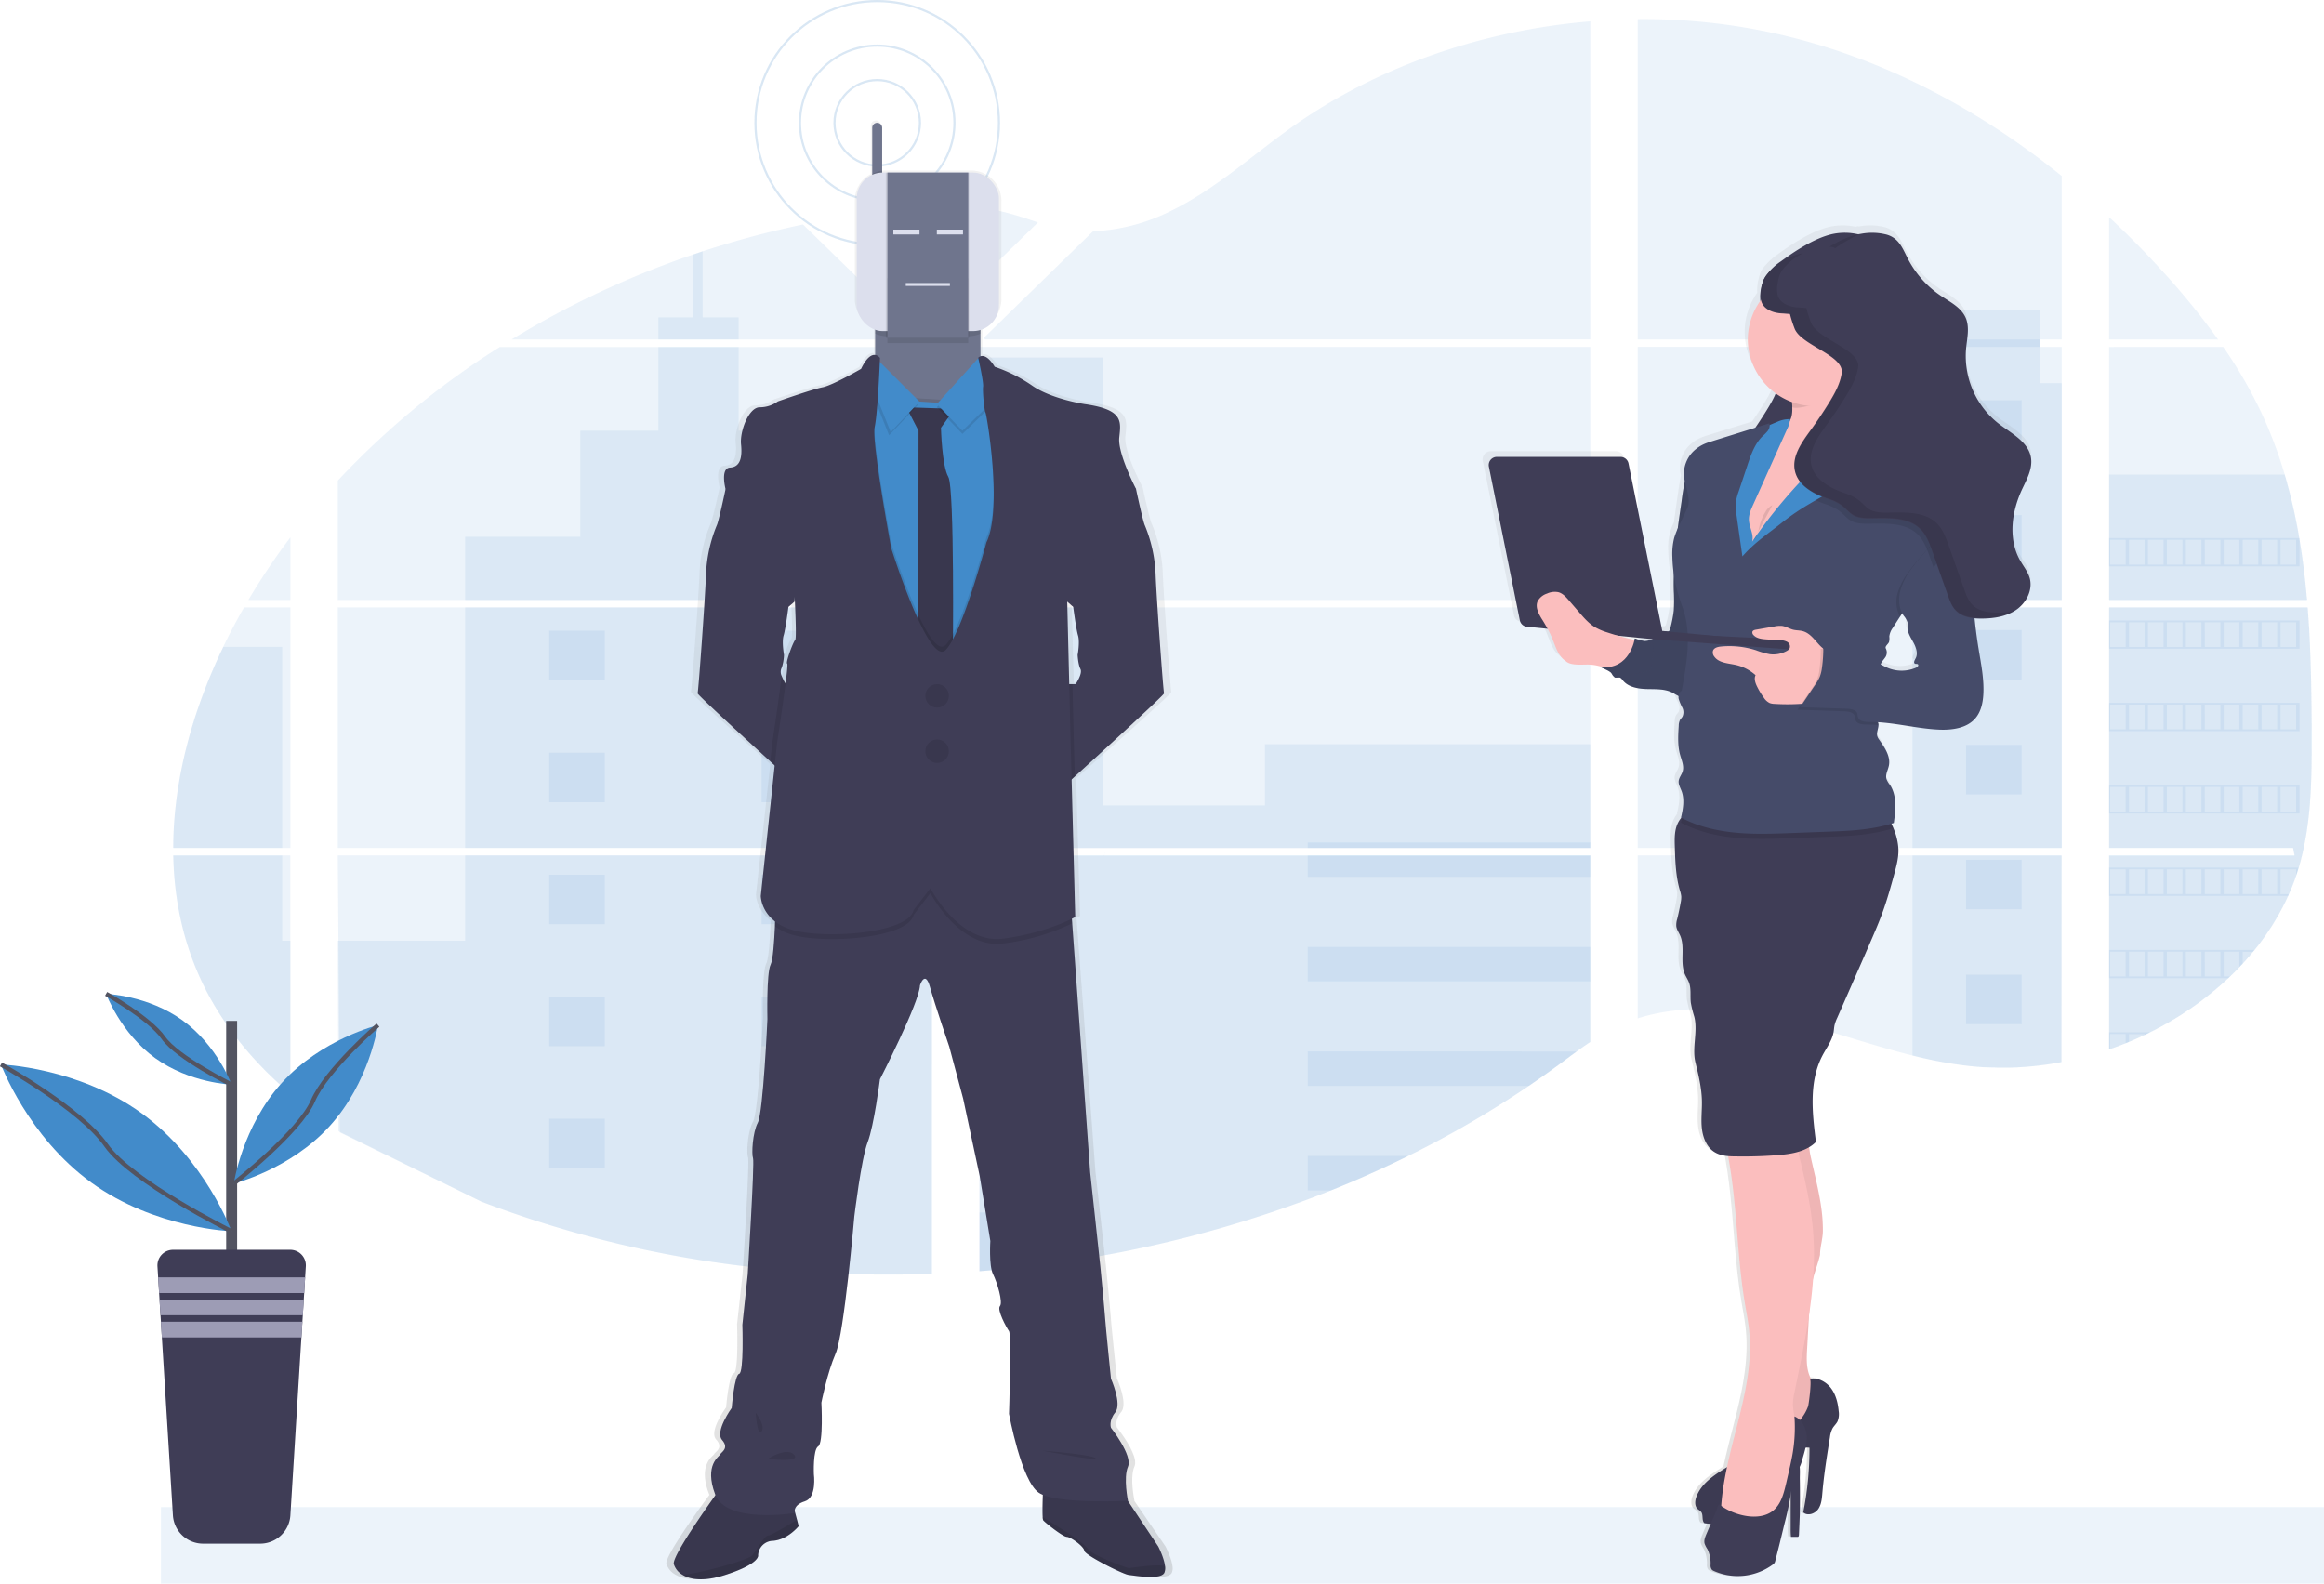 <svg id="fd25c83a-acc9-441d-8dce-2bbb37970907" data-name="Layer 1" xmlns="http://www.w3.org/2000/svg" xmlns:xlink="http://www.w3.org/1999/xlink" width="1076.4" height="733.47"><defs><linearGradient id="bc224463-365b-4973-a542-782a8bb75c72" x1="487.42" y1="814.54" x2="487.42" y2="138.95" gradientUnits="userSpaceOnUse"><stop offset="0" stop-color="gray" stop-opacity=".25"/><stop offset=".54" stop-color="gray" stop-opacity=".12"/><stop offset="1" stop-color="gray" stop-opacity=".1"/></linearGradient><linearGradient id="f10c32a2-f99a-4cbc-971d-c4e860c06767" x1="875.73" y1="813.03" x2="875.73" y2="187.56" gradientTransform="matrix(-1 0 0 1 1751.04 0)" xlink:href="#bc224463-365b-4973-a542-782a8bb75c72"/></defs><path d="M1130.38 364.35h-91.94v111.44h85.22c.22 1.15.44 2.3.68 3.45h-85.9v89.85l.43-.14c2.43-.85 4.84-1.75 7.23-2.72l1.55-.62q3.66-1.53 7.23-3.23c.84-.39 1.68-.8 2.51-1.22a150 150 0 0 0 36.17-25c.31-.26.6-.55.89-.82 1.46-1.41 2.9-2.85 4.3-4.32.52-.54 1-1.08 1.54-1.64a146.1 146.1 0 0 0 4.79-5.5c.23-.28.45-.56.68-.82a115.92 115.92 0 0 0 15.58-25.06c.13-.26.24-.55.36-.82 1.26-2.82 2.39-5.68 3.37-8.59.41-1.22.81-2.45 1.16-3.68.13-.37.23-.74.34-1.1 5.09-17.84 5.68-36.4 5.68-54.85v-6.45c0-7.45-.11-14.95-.24-22.44 0-1.94-.1-3.88-.14-5.83-.13-4.94-.3-9.9-.54-14.84a275.6 275.6 0 0 0-.21-4.11c0-.79-.08-1.58-.14-2.37q-.27-4.31-.6-8.57ZM1038.44 240.27h50.44a343.41 343.41 0 0 0-26.83-32.84 424.31 424.31 0 0 0-23.61-23.84ZM1038.44 243.72V360.9h91.65c0-.34 0-.69-.09-1-.08-.93-.16-1.85-.25-2.77-.09-1.08-.21-2.17-.32-3.25s-.25-2.35-.39-3.52-.26-2.35-.41-3.52-.29-2.34-.45-3.5-.31-2.33-.48-3.49c-.14-1-.28-1.93-.43-2.89-.21-1.37-.43-2.73-.66-4.09 0-.2-.07-.41-.1-.6a253.15 253.15 0 0 0-6.75-29.42 201.46 201.46 0 0 0-11.37-29.85 215 215 0 0 0-17.1-29.29ZM820.1 364.35v111.44h196.38V364.35Zm0 114.88v75.47c22.86-7.31 49-4.35 72.7 1.65 18.35 4.65 36.23 11 54.55 15.55a198.26 198.26 0 0 0 24.87 4.7l2.06.23 3 .27 3 .22a1.67 1.67 0 0 1 .31 0c.44 0 .89 0 1.34.06h.46c.54 0 1.08.06 1.62.06.77 0 1.55 0 2.33.07h6.42c.59 0 1.17 0 1.75-.06.94 0 1.88-.08 2.83-.14l1.75-.12c.72 0 1.45-.1 2.16-.17 1.53-.12 3-.27 4.55-.46.6-.07 1.21-.14 1.81-.23l.89-.11c1.51-.2 3-.43 4.51-.69 1.11-.17 2.22-.37 3.34-.58v-95.72Zm146.06-239v3.44H820.1V360.9h196.38V243.71h-9.85v-3.44h9.85v-75.73c-38.2-30.78-82.85-54.88-132.58-66a282.59 282.59 0 0 0-63.8-6.66v148.39Zm-449-.66.69.66h280.28V92.91c-49.9 4.15-98.56 20.91-137.79 48.68-18.85 13.33-35.78 29.14-56.93 39.36a89.15 89.15 0 0 1-35.6 9.2Zm-1.93-60.44v33.35l27.08-26.43c-10.07-3.48-18.01-5.85-27.12-6.88Zm-.9 419.56h.9v73.11q15.33-1.15 30.54-3.14A547.36 547.36 0 0 0 678 634.4q6.84-2.76 13.58-5.67 4.49-2 8.93-4 6.66-3.06 13.22-6.29A463.75 463.75 0 0 0 769.62 586c1.11-.76 2.23-1.52 3.33-2.29q3.31-2.3 6.59-4.64c1.09-.79 2.18-1.57 3.26-2.37l2.25-1.66c2.24-1.67 4.47-3.34 6.73-5 2.09-1.5 4.2-3 6.34-4.4v-86.4H572.94c.16-.5.31-1 .48-1.53-.18.51-.34 1-.49 1.53h-57.74v119.43Zm.9-355V360.9h282.9V243.71Zm0 120.64v111.46h282.9V364.35Zm-56.56-181.77 34.56 33.73V179q-17.37 1.08-34.56 3.56ZM218 364.35v111.44h275.23V364.35Zm66.52 275.24a511.15 511.15 0 0 0 129.73 30.78h.19q12.58 1.33 25.25 2.06h.31c17.69 1 35.45 1.23 53.18.57V479.23H218l1 128.32m-77.21-131.76h54.28V364.35H174.6c-2.23 3.91-4.39 7.86-6.44 11.85-1.1 2.13-2.17 4.29-3.21 6.45-14.13 29.35-23.11 61.57-23.16 93.14Zm0 3.44c.44 22.64 5.54 44.87 16.73 65.4 9.3 17 22.22 32 37.51 45v-110.4Zm34.82-118.33h19.46v-29a310.66 310.66 0 0 0-19.46 29ZM298.5 240.27h188.24l.68-.66-1-1L433.49 187A427.49 427.49 0 0 0 387 199.43c-1.44.47-2.88 1-4.31 1.45a422 422 0 0 0-84.19 39.39ZM218 305.64v55.26h275.21v-114l-3.86-3.14H293a378.08 378.08 0 0 0-75 61.88Z" transform="translate(-61.56 -83.02)" fill="#428bca" opacity=".1"/><path d="M1038.44 302.83v58.07h91.65c0-.34 0-.69-.09-1-.08-.93-.16-1.85-.25-2.77-.09-1.08-.21-2.17-.32-3.25s-.25-2.35-.39-3.52-.26-2.35-.41-3.52-.29-2.34-.45-3.5-.31-2.33-.48-3.49c-.14-1-.28-1.93-.43-2.89-.21-1.37-.43-2.73-.66-4.09 0-.2-.07-.41-.1-.6a253.15 253.15 0 0 0-6.75-29.42ZM1130.38 364.35h-91.94v111.44h85.22c.22 1.15.44 2.3.68 3.45h-85.9v89.85l.43-.14c2.43-.85 4.84-1.75 7.23-2.72l1.55-.62q3.66-1.53 7.23-3.23c.84-.39 1.68-.8 2.51-1.22a150 150 0 0 0 36.17-25c.31-.26.6-.55.89-.82 1.46-1.41 2.9-2.85 4.3-4.32.52-.54 1-1.08 1.54-1.64a146.1 146.1 0 0 0 4.79-5.5c.23-.28.45-.56.68-.82a115.92 115.92 0 0 0 15.58-25.06c.13-.26.24-.55.36-.82 1.26-2.82 2.39-5.68 3.37-8.59.41-1.22.81-2.45 1.16-3.68.13-.37.23-.74.34-1.1 5.09-17.84 5.68-36.4 5.68-54.85v-6.45c0-7.45-.11-14.95-.24-22.44 0-1.94-.1-3.88-.14-5.83-.13-4.94-.3-9.9-.54-14.84a275.6 275.6 0 0 0-.21-4.11c0-.79-.08-1.58-.14-2.37q-.27-4.31-.6-8.57Z" transform="translate(-61.56 -83.02)" fill="#428bca" opacity=".1"/><path fill="#428bca" opacity=".1" d="M885.8 177.48v100.41h69.13V177.48h-9.85v-34h-40.47v34H885.8zM885.8 281.33h69.13v111.44H885.8z"/><path d="M1016.49 479.24h-69.13v92.66a199.92 199.92 0 0 0 24.86 4.7l2.07.23 3 .27c1 .08 2 .16 3 .22h.31c.44 0 .89 0 1.34.06h.46c.54 0 1.09.05 1.63.06.78 0 1.55 0 2.33.06h6.42l1.75-.06c.93 0 1.88-.08 2.82-.14l1.74-.12 2.17-.17c1.52-.12 3-.28 4.54-.46l1.81-.23.89-.11c1.51-.2 3-.43 4.51-.69 1.12-.17 2.23-.38 3.35-.58Z" transform="translate(-61.56 -83.02)" fill="#428bca" opacity=".1"/><path fill="#428bca" opacity=".1" d="M453.64 165.62h57.01v112.26h-57.01zM453.64 281.33v111.44h282.94v-48.06H585.87v28.35h-75.23v-91.73h-57z"/><path d="M514.29 598.73h.9v73.07q15.33-1.15 30.54-3.14a547 547 0 0 0 132.33-34.27q18.23-7.3 35.73-15.94A466.71 466.71 0 0 0 769.63 586q6.68-4.53 13.17-9.29c3-2.2 6-4.46 9-6.64 2.09-1.51 4.2-3 6.35-4.41v-86.42H573c.16-.52.31-1 .47-1.54-.17.51-.33 1-.48 1.54h-57.8v119.44ZM366.52 240.27h37.14V230H387v-30.57c-1.44.48-2.89 1-4.32 1.45V230h-16.16ZM277 360.9h182.39-.06 33.9V248.64h-9.58v83h-43.8v-49.13h-36.19v-38.79h-37.14v38.79h-36.17v49.11H277ZM277 364.35v111.44h216.23V364.35Zm7.55 275.24a511.15 511.15 0 0 0 129.73 30.78h.19q12.58 1.33 25.25 2.06h.31c17.69 1 35.45 1.23 53.18.57V479.23H277v39.51h-59l.31 88.22M192.26 479.24h-50.43c.44 22.63 5.55 44.85 16.74 65.38 9.29 17.06 22.22 32 37.5 45v-70.88h-3.81ZM141.8 475.79h50.46v-93.14H165c-14.17 29.35-23.16 61.58-23.2 93.14Z" transform="translate(-61.56 -83.02)" fill="#428bca" opacity=".1"/><path fill="#428bca" opacity=".1" d="M453.64 196.83h30.54v35.2h-30.54zM453.64 269.78h30.54v8.1h-30.54zM453.64 281.33h30.54v23.65h-30.54zM453.64 342.74h30.54v35.2h-30.54zM453.64 415.7h30.54v35.2h-30.54z"/><path d="m515.19 598.68-.9.05h.9v8.17h30.54v-35.23h-30.54ZM515.19 644.61v27.19q15.33-1.15 30.54-3.14v-24Z" transform="translate(-61.56 -83.02)" fill="#428bca" opacity=".1"/><path fill="#428bca" opacity=".1" d="M605.7 390.19h130.88v2.58H605.7zM605.7 396.22h130.88v9.91H605.7zM605.7 438.61h130.88v15.94H605.7z"/><path d="M667.25 570v16h102.38q6.68-4.53 13.17-9.29c3-2.2 6-4.45 9-6.64ZM667.25 618.45v15.94h10.81q18.24-7.3 35.73-15.94Z" transform="translate(-61.56 -83.02)" fill="#428bca" opacity=".1"/><path transform="rotate(-180 396.39 345.095)" fill="#428bca" opacity=".1" d="M414.29 375.15h25.76v22.91h-25.76z"/><path transform="rotate(-180 954.265 238.34)" fill="#428bca" opacity=".1" d="M972.16 268.39h25.76v22.91h-25.76z"/><path transform="rotate(-180 954.265 291.56)" fill="#428bca" opacity=".1" d="M972.16 321.61h25.76v22.91h-25.76z"/><path transform="rotate(-180 954.265 344.775)" fill="#428bca" opacity=".1" d="M972.16 374.83h25.76v22.91h-25.76z"/><path transform="rotate(-180 954.265 397.995)" fill="#428bca" opacity=".1" d="M972.16 428.05h25.76v22.91h-25.76z"/><path transform="rotate(-180 954.265 451.215)" fill="#428bca" opacity=".1" d="M972.16 481.27h25.76v22.91h-25.76z"/><path transform="rotate(-180 954.265 504.43)" fill="#428bca" opacity=".1" d="M972.16 534.49h25.76v22.91h-25.76z"/><path transform="rotate(-180 298.03 345.095)" fill="#428bca" opacity=".1" d="M315.93 375.15h25.76v22.91h-25.76z"/><path transform="rotate(-180 396.39 401.605)" fill="#428bca" opacity=".1" d="M414.29 431.66h25.76v22.91h-25.76z"/><path transform="rotate(-180 298.03 401.605)" fill="#428bca" opacity=".1" d="M315.93 431.66h25.76v22.91h-25.76z"/><path transform="rotate(-180 396.39 458.115)" fill="#428bca" opacity=".1" d="M414.29 488.17h25.76v22.91h-25.76z"/><path transform="rotate(-180 298.03 458.115)" fill="#428bca" opacity=".1" d="M315.93 488.17h25.76v22.91h-25.76z"/><path transform="rotate(-180 396.39 514.63)" fill="#428bca" opacity=".1" d="M414.29 544.68h25.76v22.91h-25.76z"/><path transform="rotate(-180 298.03 514.63)" fill="#428bca" opacity=".1" d="M315.93 544.68h25.76v22.91h-25.76z"/><path transform="rotate(-180 396.39 571.14)" fill="#428bca" opacity=".1" d="M414.29 601.19h25.76v22.91h-25.76z"/><path transform="rotate(-180 298.03 571.14)" fill="#428bca" opacity=".1" d="M315.93 601.19h25.76v22.91h-25.76z"/><path fill="#428bca" opacity=".1" d="M378.5 589.46v-14.78h-25.76v12.68l25.76 2.1z"/><path d="M1038.44 332.24v13.11h88.17v-13.11Zm79.39.83h7.23v11.46h-7.23Zm-8.78 0h7.23v11.46h-7.23Zm-8.76 0h7.23v11.46h-7.23Zm-8.78 0h7.23v11.46h-7.23Zm-8.77 0h7.26v11.46h-7.23Zm-8.78 0h7.23v11.46H1074Zm-8.78 0h7.23v11.46h-7.23Zm-8.77 0h7.23v11.46h-7.23Zm-8.77 0h7.23v11.46h-7.23Zm-8.77 0h7.23v11.46h-7.23ZM1038.44 370.4v13.11h88.17V370.4Zm79.39.83h7.23v11.45h-7.23Zm-8.78 0h7.23v11.45h-7.23Zm-8.76 0h7.23v11.45h-7.23Zm-8.78 0h7.23v11.45h-7.23Zm-8.77 0h7.26v11.45h-7.23Zm-8.78 0h7.23v11.45H1074Zm-8.78 0h7.23v11.45h-7.23Zm-8.77 0h7.23v11.45h-7.23Zm-8.77 0h7.23v11.45h-7.23Zm-8.77 0h7.23v11.45h-7.23ZM1038.44 408.56v13.1h88.17v-13.1Zm79.39.82h7.23v11.45h-7.23Zm-8.78 0h7.23v11.45h-7.23Zm-8.76 0h7.23v11.45h-7.23Zm-8.78 0h7.23v11.45h-7.23Zm-8.77 0h7.26v11.45h-7.23Zm-8.78 0h7.23v11.45H1074Zm-8.78 0h7.23v11.45h-7.23Zm-8.77 0h7.23v11.45h-7.23Zm-8.77 0h7.23v11.45h-7.23Zm-8.77 0h7.23v11.45h-7.23ZM1038.44 446.71v13.09h88.17v-13.09Zm79.39.81h7.23V459h-7.23Zm-8.78 0h7.23V459h-7.23Zm-8.76 0h7.23V459h-7.23Zm-8.78 0h7.23V459h-7.23Zm-8.77 0h7.26V459h-7.23Zm-8.78 0h7.23V459H1074Zm-8.78 0h7.23V459h-7.23Zm-8.77 0h7.23V459h-7.23Zm-8.77 0h7.23V459h-7.23Zm-8.77 0h7.23V459h-7.23ZM1038.44 484.85V498h82.9c.12-.26.24-.55.35-.82h-3.86v-11.5h7.23v2.86c.42-1.22.82-2.45 1.17-3.69Zm70.61.83h7.23v11.45h-7.23Zm-8.76 0h7.23v11.45h-7.23Zm-8.78 0h7.23v11.45h-7.23Zm-8.77 0h7.26v11.45h-7.23Zm-8.78 0h7.23v11.45H1074Zm-8.78 0h7.23v11.45h-7.23Zm-8.77 0h7.23v11.45h-7.23Zm-8.77 0h7.23v11.45h-7.23Zm-8.77 0h7.23v11.45h-7.23ZM1038.44 523v13.1h55.11c.32-.27.6-.55.89-.82h-2.93v-11.45h7.23V531l1.55-1.65v-5.5h4.79c.23-.28.45-.56.68-.82Zm44.3.82h7.26v11.46h-7.23Zm-8.78 0h7.23v11.46H1074Zm-8.78 0h7.23v11.46h-7.23Zm-8.77 0h7.23v11.46h-7.23Zm-8.77 0h7.23v11.46h-7.23Zm-8.77 0h7.23v11.46h-7.23ZM1038.44 561.16v7.93l.43-.14v-7h7.23v4.26l1.54-.64V562h7.23v.4c.85-.39 1.69-.8 2.52-1.22ZM459.35 360.92Zm54.94 237.81h.9Zm58.64-119.5c.16-.5.31-1 .48-1.53-.17.51-.33 1.03-.48 1.53ZM459.35 360.92Zm506.81-120.65v3.44h40.47v-3.44ZM514.29 598.73h.9Zm58.64-119.5c.16-.5.31-1 .48-1.53-.17.51-.33 1.03-.48 1.53ZM459.35 360.92Zm54.94 237.81h.9Zm58.64-119.5c.16-.5.31-1 .48-1.53-.17.51-.33 1.03-.48 1.53Z" transform="translate(-61.56 -83.02)" fill="#428bca" opacity=".1"/><path fill="#428bca" opacity=".1" d="M74.53 698.04H1076.4v35.42H74.53z"/><path fill="#535461" d="M104.76 472.85h5.07v114.02h-5.07z"/><path d="m203.21 669.54-.32 5.14-.44 7.25-.19 3-.45 7.25-.19 3-.45 7.24-5.11 82.45A14 14 0 0 1 182.13 798h-26.55a14 14 0 0 1-13.93-13.1l-5.12-82.45-.44-7.24-.19-3-.46-7.25-.18-3-.45-7.25-.32-5.14a7.23 7.23 0 0 1 7.22-7.67H196a7.21 7.21 0 0 1 7.21 7.64Z" transform="translate(-61.56 -83.02)" fill="#3f3d56"/><path fill="#9d9cb5" d="m141.34 591.66-.45 7.25H73.7l-.44-7.25h68.08zM140.71 601.93l-.45 7.26H74.34l-.45-7.26h66.82zM140.06 612.21l-.44 7.25H74.98l-.45-7.25h65.53z"/><path d="M127.08 598.61c29.49 21.33 41.77 54.71 41.77 54.71s-35.54-1.22-65-22.56S62 576.05 62 576.05s35.58 1.22 65.08 22.56Z" transform="translate(-61.56 -83.02)" fill="#428bca"/><path d="M.44 493.03s36.89 20.48 48.72 37.43 58.09 39.84 58.09 39.84" fill="none" stroke="#535461" stroke-miterlimit="10" stroke-width="2"/><path d="M146.11 555.62c16.06 11.61 22.74 29.78 22.74 29.78s-19.34-.67-35.4-12.28-22.73-29.78-22.73-29.78 19.34.66 35.39 12.28Z" transform="translate(-61.56 -83.02)" fill="#428bca"/><path d="M49.16 460.32s20.07 11.15 26.52 20.37 31.61 21.69 31.61 21.69" fill="none" stroke="#535461" stroke-miterlimit="10" stroke-width="2"/><path d="M192.18 584.47c-18.44 20.27-22.34 46.75-22.34 46.75s26-6.38 44.44-26.65 22.34-46.74 22.34-46.74-26 6.37-44.44 26.64Z" transform="translate(-61.56 -83.02)" fill="#428bca"/><path d="M175.06 474.81s-24 20.77-30.13 35.09-36.65 38.3-36.65 38.3" fill="none" stroke="#535461" stroke-miterlimit="10" stroke-width="2"/><circle cx="406.3" cy="56.89" r="19.79" fill="none" stroke="#428bca" stroke-miterlimit="10" opacity=".2"/><circle cx="406.3" cy="56.89" r="35.77" fill="none" stroke="#428bca" stroke-miterlimit="10" opacity=".2"/><circle cx="406.3" cy="56.89" r="56.39" fill="none" stroke="#428bca" stroke-miterlimit="10" opacity=".2"/><path d="M604.58 808.24c-.53-3.94-3.24-9-3.24-9l-14.47-21.15h.13s-2.29-10.63 0-15.83-8.14-18.06-8.14-18.06-1.27-3.22 2-7.18-2-15.58-2-15.58-2.55-24.25-2.8-28-2.29-24.24-2.29-24.24l-4.84-43.55-8.6-115.4-.16-2.16c1.07-.51 1.63-.83 1.63-.83l-1.8-63.77 1.49-1.31c13-11.47 42.91-38 42.62-38.61-.39-.74-3.63-44.35-4-55.3a64.71 64.71 0 0 0-5.11-22.63c-.75-1.46-2.91-11-3.81-15.08l-.39-1.81s-8.78-16.33-8-23.75 2.29-13-16.42-15.59c0 0-15.78-2.29-25.07-8.54a72.68 72.68 0 0 0-17.94-8.78s-3.44-6-6.79-4.84v-12.74a13.87 13.87 0 0 0 8.81-12.76v-45.89A14.06 14.06 0 0 0 511.14 162h-39.79a13.92 13.92 0 0 0-1.72.15v-21a2.23 2.23 0 0 0-.7-1.62 2.38 2.38 0 0 0-1.67-.68 2.34 2.34 0 0 0-2.37 2.3v22.49a13.79 13.79 0 0 0-7.41 12.12v45.89a13.87 13.87 0 0 0 8.8 12.76v12.11c-1.61-.19-4 .92-6.72 6.46 0 0-13.62 7.67-18.33 8.54s-21.38 6.55-21.38 6.55a15 15 0 0 1-8.65 2.72c-5.22 0-9.55 11.14-8.91 17.2s-.39 10.51-5.22 10.76-2.19 9.93-2.17 10c-.06.27-.22 1-.45 2.06-.94 4.23-3 13.3-3.72 14.72a64.47 64.47 0 0 0-5.16 22.63c-.38 11-3.63 54.56-4 55.3-.24.49 20.26 18.8 34.69 31.59l2.08 1.84-6.63 60.53s0 6.78 6.82 11.86c0 .69 0 1.42-.08 2.16-.29 7-.87 15.65-2 17.9-2 4-1.53 25.23-1.53 25.23s-2 43.31-4.58 48-3.06 14.6-2.29 16.58-2.55 53.94-2.55 53.94l-2.55 23.25s.77 22.27-1.52 22.77-3.57 15.83-3.57 15.83-8.14 10.89-4.58 14.85-.53 5.69-.9 6.68-7.76 4.7-2.41 18.55c.05.14.12.26.18.39-5 6.77-20.87 28.69-19.91 32a8.91 8.91 0 0 0 4.24 5c3.73 2.18 10.14 3.19 20.32 0 16.93-5.32 15.66-9.16 15.66-9.16s.13-6.18 7.13-6.68 12.22-6.8 12.22-6.8l-.82-3-1.13-4.13c.14-1.23 1-3.25 4.87-4.4 5.86-1.73 4.33-12.61 4.33-12.61s-.51-11.39 2-12.87 1.52-20.29 1.52-20.29 2.81-13.61 6.88-22.77 8.91-63.58 8.91-63.58 3.3-26.72 6.36-34.39 5.86-29.2 5.86-29.2 18.84-35.63 19.09-43.55c0 0 2.44-7.42 4.79.75s9.21 27.71 9.21 27.71l6.62 24 7.89 35.87 5.09 30.19s-.75 11.5 1.28 15.5 4.84 13.11 3.31 14.85 3.06 9.89 4.33 11.62 0 38.36 0 38.36 5.85 31.17 14.25 36.61a11.1 11.1 0 0 0 1.86.94c-.12 3.38-.24 7.9-.08 10.26a4 4 0 0 0 .26 1.55c.76 1 9.42 7.66 11.2 7.66s8.14 4.34 8.4 6.44 18.61 11 21.2 11.26 15.2 2.47 17-1a5.6 5.6 0 0 0 .29-3.31ZM559.5 362.39l1.31 1.1s1.33 10.21 2.29 13.26-.19 9-.19 9 .19 4.27 1.33 6.49-2.24 7.06-2.24 7.06h-3.1l-1-38.22Zm-137.84 33a4.18 4.18 0 0 1-.2-3.15 9.29 9.29 0 0 0 .65-1.74 26 26 0 0 0 .69-4.75.18.18 0 0 0 0-.05c-.1-.58-1.08-6-.18-9s2.29-13.26 2.29-13.26l.87-.73 2-1.68s.06-.64.14-1.69c.43 9 .77 18.84.22 19.38-1 1-4.71 10.64-3.82 11 .29.12-.11 4-.78 9.18a18.4 18.4 0 0 1-1.88-3.5Z" transform="translate(-61.56 -83.02)" fill="url('#bc224463-365b-4973-a542-782a8bb75c72')"/><path d="M470.15 142.2v30.33a2.3 2.3 0 0 1-4.6 0V142.2a2.3 2.3 0 0 1 2.3-2.3 2.32 2.32 0 0 1 2.3 2.3ZM515.69 223.28v47.13a14.25 14.25 0 0 1-14.21 14.21h-20.36a14.25 14.25 0 0 1-14.22-14.21v-47.13a14.26 14.26 0 0 1 14.22-14.21h20.36a14.25 14.25 0 0 1 14.21 14.21Z" transform="translate(-61.56 -83.02)" fill="#6f758d"/><path d="m435.63 399.89-3.89 48s-5.84-5.29-13.4-12.19c-14-12.77-33.9-31.06-33.67-31.54.37-.74 3.52-44.29 3.89-55.22a66.29 66.29 0 0 1 5-22.61c.7-1.41 2.7-10.46 3.61-14.69.29-1.32.46-2.17.46-2.17l6.49-2.6s27.24 30.39 27.24 30.95-1.85 23.9-1.85 23.9l-1.94 1.69-.84.72s-1.3 10.2-2.23 13.25c-.87 2.9.08 8.37.18 8.94v.05a26.39 26.39 0 0 1-.68 4.74 9.68 9.68 0 0 1-.62 1.75 4.3 4.3 0 0 0 .19 3.14 19.06 19.06 0 0 0 2 3.9ZM600.72 404.15c.29.58-28.77 27.1-41.36 38.55l-5.71 5.18-3.89-48h10s3.34-4.82 2.23-7-1.3-6.49-1.3-6.49 1.11-5.93.19-9-2.23-13.25-2.23-13.25l-1.27-1.14-1.51-1.32S554 338.37 554 337.81s27.24-30.95 27.24-30.95l6.48 2.6s.15.7.38 1.81c.88 4 3 13.6 3.7 15.05a66.12 66.12 0 0 1 5 22.61c.4 10.93 3.55 54.48 3.92 55.22ZM600.84 811.51c-1.73 3.46-14 1.24-16.48 1s-20.33-9.15-20.58-11.24-6.43-6.43-8.15-6.43-10.13-6.67-10.88-7.66a4.19 4.19 0 0 1-.25-1.54c-.26-4.06.25-14.52.25-14.52l35.83 2L598 799.28s2.62 5 3.14 9a5.79 5.79 0 0 1-.3 3.23Z" transform="translate(-61.56 -83.02)" fill="#3f3d56"/><path d="M600.84 811.51c-1.73 3.46-14 1.24-16.48 1s-20.33-9.15-20.58-11.24-6.43-6.43-8.15-6.43-10.13-6.67-10.88-7.66a4.19 4.19 0 0 1-.25-1.54c-.26-4.06.25-14.52.25-14.52l35.83 2L598 799.28s2.62 5 3.14 9a5.79 5.79 0 0 1-.3 3.23Z" transform="translate(-61.56 -83.02)" opacity=".1"/><path d="M600.84 811.51c-1.73 3.46-14 1.24-16.48 1s-20.33-9.15-20.58-11.24-6.43-6.43-8.15-6.43-10.13-6.67-10.88-7.66a4.19 4.19 0 0 1-.25-1.54l11.62 7.36s7.41 4.7 9.39 7.54 17.56 8.65 18.85 8.76c1 .1 11.2-1.86 16.78-1a5.79 5.79 0 0 1-.3 3.21Z" transform="translate(-61.56 -83.02)" opacity=".1"/><path d="M431.47 789.89s-5.07 6.3-11.86 6.79a7 7 0 0 0-6.92 6.67s1.24 3.84-15.19 9.15c-9.89 3.2-16.11 2.19-19.74 0a8.77 8.77 0 0 1-4.1-5c-1.11-3.95 20.75-34 20.75-34l19.89-1.24 14.21 6.43 2.17 8.13Z" transform="translate(-61.56 -83.02)" fill="#3f3d56"/><path d="M431.47 789.89s-5.07 6.3-11.86 6.79a7 7 0 0 0-6.92 6.67s1.24 3.84-15.19 9.15c-9.89 3.2-16.11 2.19-19.74 0a8.77 8.77 0 0 1-4.1-5c-1.11-3.95 20.75-34 20.75-34l19.89-1.24 14.21 6.43 2.17 8.13Z" transform="translate(-61.56 -83.02)" opacity=".1"/><path d="M431.47 789.89s-5.07 6.3-11.86 6.79a7 7 0 0 0-6.92 6.67s1.24 3.84-15.19 9.15c-9.89 3.2-16.11 2.19-19.74 0 9.33-1 29.93-6.86 32-8.9 2.47-2.48 5.56-9.27 7.66-9.39 1.45-.09 8.85-4.55 13.29-7.31Z" transform="translate(-61.56 -83.02)" fill="none"/><path d="M431.47 789.89s-5.07 6.3-11.86 6.79a7 7 0 0 0-6.92 6.67s1.24 3.84-15.19 9.15c-9.89 3.2-16.11 2.19-19.74 0 9.33-1 29.93-6.86 32-8.9 2.47-2.48 5.56-9.27 7.66-9.39 1.45-.09 8.85-4.55 13.29-7.31Z" transform="translate(-61.56 -83.02)" opacity=".1"/><path d="M584 762.34c-2.22 5.19 0 15.81 0 15.81s-33.11 1.74-41.26-3.7-13.84-36.57-13.84-36.57 1.23-36.56 0-38.3-5.68-9.88-4.2-11.6-1.24-10.88-3.21-14.83-1.24-15.32-1.24-15.32l-4.94-30.14-7.66-35.83-6.42-24s-6.67-19.52-8.94-27.68-4.65-.74-4.65-.74c-.24 7.91-18.53 43.49-18.53 43.49s-2.72 21.49-5.69 29.15-6.17 34.35-6.17 34.35-4.69 54.35-8.65 63.49-6.6 22.77-6.6 22.77 1 18.78-1.48 20.26-2 12.85-2 12.85 1.48 10.87-4.21 12.61-4.69 5.43-4.69 5.43S398 789 392.8 775.19s2-17.54 2.34-18.53 4.34-2.71.87-6.67 4.45-14.83 4.45-14.83 1.24-15.31 3.46-15.81 1.48-22.73 1.48-22.73l2.47-23.22s3.22-51.89 2.48-53.87-.25-11.86 2.22-16.55 4.43-47.93 4.43-47.93-.5-21.25 1.48-25.2c1.12-2.24 1.68-10.85 2-17.88.2-5.35.26-9.79.26-9.79l27.66-10.38 35.6-11.36 29.9 14.32 43.73 8.4.55 7.55L566.49 626l4.7 43.49s2 20.5 2.23 24.2 2.71 27.93 2.71 27.93 5.19 11.61 2 15.56-2 7.17-2 7.17 10.13 12.8 7.87 17.99Z" transform="translate(-61.56 -83.02)" fill="#3f3d56"/><path opacity=".1" d="M470.6 181.72 459.24 384.2l-61.78-12.97-12.23-81.17 12.11-108.96 9.12 1.17 16.09 2.05 15.93.99 17.26-1.93 14.86-1.66z"/><path fill="#428bca" d="m470.6 183.21-11.36 202.47-61.78-12.97-12.23-81.17 12.11-108.95 9.12 1.16 16.09 2.05 15.93.99 17.26-1.93 14.86-1.65z"/><path d="m481.38 271.66 22.24.74-6.25 8.75s.44 17.68 3.41 22.75 2.1 83.39 2.1 83.39L497 398.53l-10.13-12.6.12-103.4Z" transform="translate(-61.56 -83.02)" fill="#3f3d56"/><path d="m481.38 271.66 22.24.74-6.25 8.75s.44 17.68 3.41 22.75 2.1 83.39 2.1 83.39L497 398.53l-10.13-12.6.12-103.4Z" transform="translate(-61.56 -83.02)" opacity=".1"/><path opacity=".1" d="m454.66 165.66-20.75 22.98 11.86 12.35 19.64-19.14-10.75-16.19z"/><path d="m514.85 248.71-19.39 21.46 11.86 12.36L527 263.38l-9.61-14.48a1.58 1.58 0 0 0-2.54-.19Z" transform="translate(-61.56 -83.02)" fill="#428bca"/><path opacity=".1" d="m425.14 187.53-21-21-1.98 10.99 9.64 24.09 13.34-14.08z"/><path fill="#428bca" d="m425.88 186.05-21-21.01-1.98 11 9.64 24.09 13.34-14.08z"/><path d="M558.15 510.71a102.37 102.37 0 0 1-31.93 9.29c-20.38 2.6-33.72-23.34-33.72-23.34l-7.78 10.13c-2.47 10.75-40.16 13.46-55.47 9.38a24.27 24.27 0 0 1-8.78-4.16c.2-5.35.26-9.79.26-9.79l27.67-10.42 35.6-11.36 29.9 14.32 43.73 8.4ZM532.15 266.22l-11.36 202.47-61.77-13-12.23-81.16 12.11-109 9.12 1.16a110.57 110.57 0 0 1-1.34 11.81c-1.48 6.92 7.66 56.09 7.66 56.09s17.37 55.13 25.2 47.19 18.9-49.91 18.9-49.91c7.54-15.57.13-59.17-.43-60.1a17.65 17.65 0 0 1-.71-4ZM558.84 422.86l.52 19.84-5.71 5.18-3.89-48h8.52ZM424.69 386.31v.05a26.39 26.39 0 0 1-.68 4.74c0-.44 0-.69-.08-.72-.36-.16.07-1.97.76-4.07ZM435.63 399.89l-3.89 48s-5.84-5.29-13.4-12.19l.9-8.5s3.19-20.9 4.35-31.2a19.06 19.06 0 0 0 2 3.9Z" transform="translate(-61.56 -83.02)" opacity=".1"/><path d="M469.14 248.8s-3.7-5.43-8.76 5.07c0 0-13.22 7.66-17.79 8.52s-20.75 6.55-20.75 6.55a14.3 14.3 0 0 1-8.41 2.72c-5.06 0-9.26 11.11-8.64 17.17s-.37 10.5-5.07 10.75-2.1 10-2.1 10l31.26 35.83s2 33 1 34-4.58 10.62-3.71 11-4.7 36.82-4.7 36.82L413.93 498s0 11.85 15.32 15.93 53 1.36 55.47-9.39l7.78-10.13s13.34 26 33.72 23.35 33.36-10 33.36-10l-2.23-84.87-1.48-61.15 31.87-52.25s-8.52-16.31-7.78-23.72 2.23-13-15.93-15.57c0 0-15.32-2.28-24.34-8.52a69.38 69.38 0 0 0-17.42-8.77s-4.1-7.4-7.64-4.2c0 0 2.58 11.36 2.27 13.4s.55 11.06 1.11 12 8 44.53.43 60.1c0 0-11.07 42-18.9 49.9s-25.2-47.19-25.2-47.19-9.14-49.16-7.66-56.08 2.46-32.04 2.46-32.04Z" transform="translate(-61.56 -83.02)" fill="#3f3d56"/><circle cx="434.03" cy="322.31" r="5.44" fill="#3f3d56"/><circle cx="434.03" cy="347.94" r="5.44" fill="#3f3d56"/><circle cx="434.03" cy="322.31" r="5.44" opacity=".1"/><circle cx="434.03" cy="347.94" r="5.44" opacity=".1"/><path d="M544.43 754.93s22.31 1.73 24.54 3.46-24.54-3.46-24.54-3.46ZM411.58 737.39s4.7 5.93 2.72 8.65-2.72-8.65-2.72-8.65ZM417.26 758.74s8.65-5.68 12.11-1.9-12.11 1.9-12.11 1.9ZM515.69 223.28v14.27a14.1 14.1 0 0 1-5.66 1.19h-37.45a14 14 0 0 1-5.68-1.2v-14.26a14.26 14.26 0 0 1 14.22-14.21h20.36a14.26 14.26 0 0 1 14.21 14.21ZM470.15 162v10.54a2.3 2.3 0 0 1-4.6 0v-8.87a13.57 13.57 0 0 1 4.6-1.67Z" transform="translate(-61.56 -83.02)" opacity=".1"/><rect x="396.8" y="79.94" width="65.88" height="73.41" rx="12" fill="#dcdfed"/><path d="M510 212v29.93h-37.42v-29.99a14.12 14.12 0 0 1 8.54-2.87h20.36A14.18 14.18 0 0 1 510 212Z" transform="translate(-61.56 -83.02)" opacity=".1"/><path opacity=".1" d="M410.27 79.94h38.61v76.55h-38.61z"/><path fill="#6f758d" d="M411.02 79.94h37.45v76.55h-37.45z"/><path fill="#dcdfed" d="M413.77 106.35h12.11v2.24h-12.11zM433.91 106.35h12.11v2.24h-12.11zM419.52 131.09h20.44v1.34h-20.44z"/><path d="M748.32 296.46 762.8 368a3.8 3.8 0 0 0 3.36 3l9.65.94a40.69 40.69 0 0 1 1.93 3.85c1.72 4 2.84 8.8 6.55 11.17 2 2 6.51 1.65 9.09 1.66a23.23 23.23 0 0 1 8 1.11 3.88 3.88 0 0 0-.9 0 34.73 34.73 0 0 1 4.86 2.4c.12.16.25.32.35.48.41.63.74 1.39 1.43 1.7-.2.4.75.41 2.27.2a1.66 1.66 0 0 1 .43.14 3.32 3.32 0 0 1 1 1.05c2.51 3.34 7.17 4.17 11.37 4.28s8.64-.18 12.34 1.81c.88.47 1.7 1.06 2.62 1.46a4.41 4.41 0 0 0 .05 1.31 23.09 23.09 0 0 0 1.68 4 4.79 4.79 0 0 1 .1 4.22c-.31.54-.81 1-1.13 1.5a6.1 6.1 0 0 0-.63 2.81c-.29 4.55-.57 9.19.67 13.57.72 2.55 1.94 5.2 1.14 7.72-.48 1.52-1.67 2.81-1.84 4.39s.83 3.24 1.42 4.83c1.39 3.77.63 8.29-.33 12.18a1.63 1.63 0 0 0 .19.09 11.62 11.62 0 0 0-1.74 2.75c-1.53 3.29-1.43 7.08-1.32 10.7.21 6.81.44 13.7 2.33 20.24a13.72 13.72 0 0 1 .66 2.87 11.54 11.54 0 0 1-.24 2.75c-.45 2.62-1 5.23-1.65 7.81a9 9 0 0 0-.43 3.43c.19 1.51 1.14 2.82 1.77 4.22 2.51 5.58-.19 12.45 2.25 18.06.58 1.33 1.43 2.53 1.93 3.89 1.1 3 .48 6.24.85 9.36a52.18 52.18 0 0 0 1.62 6.52c1.77 6.94-1.16 14.34.55 21.3 1.46 6 2.94 12 3 18.11.09 4.27-.5 8.54 0 12.78s2.26 8.61 5.89 10.87a14.37 14.37 0 0 0 6.31 1.86c4.3 22.37 4.05 45.43 7.79 67.92.75 4.54 1.67 9 2.13 13.63 2.13 21.4-5.86 42.17-10.37 63.32l-.72.44c-5.55 3.46-11.46 7.36-13.66 13.48-.68 1.89-.84 4.3.68 5.63a12.19 12.19 0 0 1 1.6 1.24c1.21 1.46.15 4.08 1.61 5.28a23.2 23.2 0 0 0 2.89.3q-1 2.38-2 4.77c-.61 1.41-1.23 2.95-.85 4.44a11.92 11.92 0 0 0 1.39 2.67 15.35 15.35 0 0 1 1.42 7.2 3.28 3.28 0 0 0 .63 2.31 3.05 3.05 0 0 0 .94.59 27.76 27.76 0 0 0 27.52-3 3.12 3.12 0 0 0 .94-.94 3.67 3.67 0 0 0 .27-.81c.63-2.59 1.27-5.18 1.9-7.77.08-.3.15-.61.23-.91.74-3.06 1.49-6.11 2.24-9.17 1-4.3 2.09-8.61 2.82-13V790.86a36.24 36.24 0 0 0 .13 3.77h3.15a.42.42 0 0 0 .4-.17 2.27 2.27 0 0 0 .2-1q.23-4.68.33-9.38c.13-5.48.15-11 .05-16.46 0-1.24.12-3.79-.08-5.5a27.36 27.36 0 0 0 1.28-3.73c.51-1.72 1-3.46 1.42-5.21a7.21 7.21 0 0 1 2 0 152.68 152.68 0 0 1-2.93 30.08c1.94 1.81 5.37.76 6.93-1.4s1.76-5 2-7.6c.73-8.68 2.13-17.29 3.54-25.89a11.94 11.94 0 0 1 1.25-4.25c.67-1.14 1.72-2 2.31-3.22a8.87 8.87 0 0 0 .54-4.8c-.36-3.79-1.3-7.65-3.62-10.69-2.18-2.85-5.8-4.79-9.35-4.37l-.22-.4c-2.06-4.13-1.85-9-1.59-13.56q.43-7.78.88-15.56c.85-5.72 1.52-11.44 1.92-17.17 1-3.68 2.35-7.26 3.25-11 0-3.63 1.29-7.41 1.33-11.14a73.69 73.69 0 0 0-.87-11.59c-1.14-7.88-3.2-15.59-4.91-23.35-.28-1.31-.46-2.7-.65-4.07a15.92 15.92 0 0 0 3.18-2.44c-1.75-13.6-3.34-28.2 3.1-40.32 1.91-3.58 4.52-7 5.19-11 .17-1 .22-2.06.43-3.07a17.65 17.65 0 0 1 1.25-3.46l12.74-28.85 2.06-4.64c2.21-5 4.42-10 6.31-15.17 2.22-6 4-12.23 5.67-18.42 1-3.71 2-7.49 1.93-11.33a28.15 28.15 0 0 0-2.37-9.88c-.3-.71-.62-1.41-1-2.11.39-.12.77-.21 1.15-.33.85-6.05 1.57-12.72-1.84-17.78a10 10 0 0 1-1.59-2.68c-.61-2.07.71-4.18 1.13-6.3.86-4.33-2.06-8.4-4.56-12.05a5.54 5.54 0 0 1-.88-1.62c-.46-1.66.55-3.51.57-5.19a2.93 2.93 0 0 0-.29-1.29c9.65.56 19.17 3.08 28.85 3.45 6.13.24 13-.72 16.89-5.4 2.49-3 3.38-6.95 3.62-10.81.44-7.11-1-14.19-2.2-21.22-.78-4.77-1.4-9.57-1.89-14.39 1 .09 2 .14 3 .14 5.73 0 11.69-.84 16.43-4s7.91-9.19 6.42-14.68c-.84-3.1-3-5.66-4.58-8.45-5.58-9.85-4-22.38.8-32.65 2.25-4.86 5.23-9.9 4.33-15.18-1.28-7.4-9.25-11.25-15.23-15.85a40 40 0 0 1-15.16-34.72c.46-4.87 1.79-10-.16-14.49-2.1-4.81-7.29-7.34-11.66-10.26a46.73 46.73 0 0 1-15.87-18.15c-2.23-4.56-4.07-8.74-9.33-10.3a27.42 27.42 0 0 0-12.93-.24l.88-.42c-.4.07-.8.15-1.18.24l-.62.17a28 28 0 0 0-12.22.07c-8.13 1.95-17 7.79-23.66 12.6a32.44 32.44 0 0 0-5.46 4.79c-.17.19-.36.36-.53.55a12.74 12.74 0 0 0-2 2.95 11.54 11.54 0 0 0-.77 2.44 20.66 20.66 0 0 0-.83 7.12c-.36.5-.71 1-1 1.53a31.24 31.24 0 0 0 8.26 42.07 55.63 55.63 0 0 1-4.23 7.86c-1.72 2.78-3.54 5.51-5.4 8.2l-20 6.2c-1.26.4-2.52.79-3.73 1.3a17.38 17.38 0 0 0-4.08 2.44 14.71 14.71 0 0 0-5.48 13.48c.09.52.21 1 .33 1.54-.6 3.06-1.06 6.17-1.52 9.26-.6 4.17-1.2 8.34-1.75 12.52a25.71 25.71 0 0 0-2.6 13.37 66.09 66.09 0 0 0 .73 8.32c-.07 2.45-.1 4.9 0 7.35a76.43 76.43 0 0 1 0 9.33 57.24 57.24 0 0 1-1.66 8.4 1.81 1.81 0 0 1-.74 1.27l-.23.06-1.34-.13-1.48-.17a4.7 4.7 0 0 0-.05-.63L813.72 295a3.8 3.8 0 0 0-3.74-3h-57.93a3.79 3.79 0 0 0-3.73 4.46Zm183.52 92.11a7.84 7.84 0 0 1 .43-.93c.59-1 1.45-1.82 2-2.83a4.13 4.13 0 0 0 0-3.66c-.57-1 1-1.95 1.46-3a6.78 6.78 0 0 0 .15-2.59 8.18 8.18 0 0 1 1.63-4c1.1-1.74 2.21-3.46 3.34-5.18.33-.52.68-1 1-1.54a10.57 10.57 0 0 0 .61 1 9.21 9.21 0 0 1 1.84 3.18 14.53 14.53 0 0 1 0 2.47c0 2.56 1.62 4.81 2.85 7.07s2.13 5.09.85 7.32c-.45.78-1 2-.23 2.36.43.2 1 0 1.37.28.52.47-.19 1.26-.84 1.55a17.14 17.14 0 0 1-13.58 0c-.9-.47-1.88-1.01-2.88-1.5Zm-123-13.38 16 1.57a8.73 8.73 0 0 1-4.27.88l-3.88-1.16s0 .26-.13.7c-.73-.19-1.47-.37-2.2-.54-1.87-.44-3.71-.93-5.54-1.45Z" transform="translate(-61.56 -83.02)" fill="url('#f10c32a2-f99a-4cbc-971d-c4e860c06767')"/><path d="M932.09 202a46.38 46.38 0 0 0 15.68 18c4.33 2.91 9.45 5.43 11.53 10.21 1.94 4.46.62 9.57.17 14.42a39.82 39.82 0 0 0 15 34.53c5.91 4.57 13.8 8.41 15.06 15.77.9 5.25-2 10.27-4.28 15.1-4.7 10.22-6.31 22.68-.79 32.47 1.57 2.79 3.69 5.33 4.53 8.41 1.48 5.47-1.66 11.43-6.35 14.61s-10.58 4-16.24 4c-4.12 0-8.58-.62-11.5-3.51-2-1.94-2.94-4.64-3.86-7.23l-7.16-20.24c-1.3-3.64-2.66-7.42-5.37-10.18-5.74-5.86-15.12-5.24-23.32-5.14a107.44 107.44 0 0 1-35.56-5.61c-6.7-2.26-14-6.11-15.55-13-1.53-6.74 3.08-13.16 7.14-18.75q4.56-6.25 8.62-12.85c2.64-4.28 5.17-8.78 5.89-13.75 1.21-8.26-2.66-16.28-5.66-24.07s-5.09-17-.73-24.12a25.78 25.78 0 0 1 7.07-7c6.55-4.79 15.35-10.59 23.39-12.54a27.17 27.17 0 0 1 13.08.18c5.18 1.57 7 5.72 9.21 10.29Z" transform="translate(-61.56 -83.02)" fill="#3f3d56"/><path d="M843.82 298.46a101.23 101.23 0 0 0-3.41 16.76c-2 13.71-4 27.5-3.62 41.34a77.82 77.82 0 0 1 0 9.29 57.86 57.86 0 0 1-1.64 8.35 1.77 1.77 0 0 1-.74 1.26c-.47.23-1 0-1.55-.06-1.78-.22-3.09 1.5-4.47 2.66a8.48 8.48 0 0 1-9.63.71 10.74 10.74 0 0 1-4.11 11 14.48 14.48 0 0 1-11.88 2.23c2.05-.32 4 1.12 5.16 2.87.4.63.72 1.38 1.4 1.69s1.87-.08 2.67.34a3.39 3.39 0 0 1 1 1c2.48 3.33 7.09 4.15 11.24 4.26s8.54-.17 12.2 1.8a30.83 30.83 0 0 0 2.69 1.51c2.88 1.19 6.32 0 8.56-2.13s3.48-5.14 4.4-8.11c3.7-12 3-24.91 2.22-37.47-1.22-19.98-3.76-40.43-10.49-59.3Z" transform="translate(-61.56 -83.02)" fill="#454b69"/><path d="M843.82 298.46a101.23 101.23 0 0 0-3.41 16.76c-2 13.71-4 27.5-3.62 41.34a77.82 77.82 0 0 1 0 9.29 57.86 57.86 0 0 1-1.64 8.35 1.77 1.77 0 0 1-.74 1.26c-.47.23-1 0-1.55-.06-1.78-.22-3.09 1.5-4.47 2.66a8.48 8.48 0 0 1-9.63.71 10.74 10.74 0 0 1-4.11 11 14.48 14.48 0 0 1-11.88 2.23c2.05-.32 4 1.12 5.16 2.87.4.63.72 1.38 1.4 1.69s1.87-.08 2.67.34a3.39 3.39 0 0 1 1 1c2.48 3.33 7.09 4.15 11.24 4.26s8.54-.17 12.2 1.8a30.83 30.83 0 0 0 2.69 1.51c2.88 1.19 6.32 0 8.56-2.13s3.48-5.14 4.4-8.11c3.7-12 3-24.91 2.22-37.47-1.22-19.98-3.76-40.43-10.49-59.3Z" transform="translate(-61.56 -83.02)" opacity=".1"/><path d="M904.53 664.26c-1 4.33-2.75 8.49-3.68 12.85a75.48 75.48 0 0 0-1.22 11.34l-1.07 19.28c-.26 4.57-.47 9.38 1.56 13.48 1.41 2.84 3.85 5.22 4.55 8.32 1.08 4.85-2.39 9.42-5.63 13.19l-16 18.51c-5 5.8-10.47 11.9-17.88 13.87a6 6 0 0 1-3.42.12c-2.07-.68-3.07-3.18-2.77-5.34a13.7 13.7 0 0 1 2.84-5.8c4.18-5.87 8.67-11.65 11.39-18.33 3.45-8.49 3.8-17.9 3.59-27.07-.79-37.38-10.22-74.33-9.15-111.68 8.16-.62 16.64-2 24.81-1.9 7.29.08 6.42 7.51 7.69 13.35 1.69 7.73 3.72 15.39 4.86 23.23a74.21 74.21 0 0 1 .85 11.53c-.04 3.68-1.32 7.44-1.32 11.05Z" transform="translate(-61.56 -83.02)" fill="#fbbebe"/><path d="M904.53 664.26c-1 4.33-2.75 8.49-3.68 12.85a75.48 75.48 0 0 0-1.22 11.34l-1.07 19.28c-.26 4.57-.47 9.38 1.56 13.48 1.41 2.84 3.85 5.22 4.55 8.32 1.08 4.85-2.39 9.42-5.63 13.19l-16 18.51c-5 5.8-10.47 11.9-17.88 13.87a6 6 0 0 1-3.42.12c-2.07-.68-3.07-3.18-2.77-5.34a13.7 13.7 0 0 1 2.84-5.8c4.18-5.87 8.67-11.65 11.39-18.33 3.45-8.49 3.8-17.9 3.59-27.07-.79-37.38-10.22-74.33-9.15-111.68 8.16-.62 16.64-2 24.81-1.9 7.29.08 6.42 7.51 7.69 13.35 1.69 7.73 3.72 15.39 4.86 23.23a74.21 74.21 0 0 1 .85 11.53c-.04 3.68-1.32 7.44-1.32 11.05Z" transform="translate(-61.56 -83.02)" opacity=".05"/><path d="M899.7 721.69c3.71-.76 7.6 1.25 9.89 4.27s3.22 6.86 3.58 10.64a8.88 8.88 0 0 1-.53 4.77c-.59 1.17-1.62 2.07-2.29 3.2a12 12 0 0 0-1.24 4.23c-1.38 8.55-2.77 17.12-3.5 25.75-.22 2.63-.43 5.42-2 7.56s-4.92 3.2-6.84 1.39a153.22 153.22 0 0 0 2.89-29.91c-4.36-.6-8.15 2.83-11 6.18a97.3 97.3 0 0 0-8 10.84c-2.2 3.49-4.21 7.14-7 10.17a25.64 25.64 0 0 1-22.63 7.74c-1.44-1.19-.39-3.8-1.59-5.25a12 12 0 0 0-1.54-1.27c-1.5-1.32-1.35-3.71-.67-5.59 2.18-6.1 8-10 13.5-13.41 9.94-6.24 20-12.39 30-18.44a19.8 19.8 0 0 0 8.27-10.13c.36-1.04 1.92-13.15.7-12.74Z" transform="translate(-61.56 -83.02)" fill="#3f3d56"/><path d="M899.7 721.69c3.71-.76 7.6 1.25 9.89 4.27s3.22 6.86 3.58 10.64a8.88 8.88 0 0 1-.53 4.77c-.59 1.17-1.62 2.07-2.29 3.2a12 12 0 0 0-1.24 4.23c-1.38 8.55-2.77 17.12-3.5 25.75-.22 2.63-.43 5.42-2 7.56s-4.92 3.2-6.84 1.39a153.22 153.22 0 0 0 2.89-29.91c-4.36-.6-8.15 2.83-11 6.18a97.3 97.3 0 0 0-8 10.84c-2.2 3.49-4.21 7.14-7 10.17a25.64 25.64 0 0 1-22.63 7.74c-1.44-1.19-.39-3.8-1.59-5.25a12 12 0 0 0-1.54-1.27c-1.5-1.32-1.35-3.71-.67-5.59 2.18-6.1 8-10 13.5-13.41 9.94-6.24 20-12.39 30-18.44a19.8 19.8 0 0 0 8.27-10.13c.36-1.04 1.92-13.15.7-12.74Z" transform="translate(-61.56 -83.02)" opacity=".05"/><path d="M901.32 653.41c2 25-3.6 49.84-8.58 74.39a27.61 27.61 0 0 0-.76 6 44.89 44.89 0 0 0 1.21 7.41c1.88 10.13-.53 20.52-2.92 30.55-1.67 6.94-4 14.78-10.48 17.81-4.57 2.14-9.91 1.21-14.86.23a8.84 8.84 0 0 1-4.49-1.8c-1.78-1.68-1.85-4.45-1.7-6.89 1.72-27.57 15.68-54 13-81.5-.45-4.55-1.36-9.05-2.11-13.56-3.86-23.39-3.4-47.4-8.29-70.59a4.3 4.3 0 0 1 0-2.46 4.15 4.15 0 0 1 1.91-1.81c4.52-2.7 9.35-5.11 14.56-5.84 4.07-.57 9.2-.13 12.62 2.4 3.59 2.65 3.83 8.35 4.88 12.51 2.69 10.88 5.11 21.92 6.01 33.15Z" transform="translate(-61.56 -83.02)" fill="#fbbebe"/><path d="M894.78 793.67a2.21 2.21 0 0 1-.2 1 .42.42 0 0 1-.39.18h-3.11a36 36 0 0 1-.14-3.76v-8.49c0-6.74 0-13.49.3-20.19a2.27 2.27 0 0 1 .11-.72.67.67 0 0 1 .34-.33c.74-.35 2.47-1.43 3.11-.18s.35 5.15.38 6.78c.1 5.45.09 10.92 0 16.37q-.18 4.67-.4 9.34ZM840.26 498.15a11.55 11.55 0 0 1-.24 2.74c-.45 2.6-1 5.19-1.63 7.76a9.1 9.1 0 0 0-.43 3.42c.19 1.5 1.13 2.8 1.75 4.19 2.48 5.55-.19 12.39 2.23 18 .57 1.32 1.41 2.52 1.91 3.87 1.09 2.94.47 6.2.84 9.31a50.79 50.79 0 0 0 1.6 6.49c1.75 6.9-1.15 14.26.54 21.19 1.45 5.93 2.9 11.91 3 18 .08 4.24-.5 8.49 0 12.71s2.24 8.56 5.83 10.81c2.84 1.77 6.34 2 9.7 2 6.45.12 12.93-.07 19.37-.57s13.37-1.55 17.91-6.13c-1.73-13.53-3.3-28.05 3.07-40.11 1.88-3.56 4.46-6.91 5.13-10.89.16-1 .21-2.05.42-3.06a17.35 17.35 0 0 1 1.24-3.43l12.6-28.7 2-4.62c2.18-5 4.37-10 6.25-15.09 2.19-6 3.93-12.16 5.6-18.32 1-3.7 2-7.45 1.9-11.28a27.84 27.84 0 0 0-2.34-9.83c-.75-1.81-1.61-3.59-2.5-5.33a263.17 263.17 0 0 0-76.3-6.53 42.23 42.23 0 0 0-12 2 17.69 17.69 0 0 0-7 4.54 12.38 12.38 0 0 0-2.14 3.22c-1.5 3.28-1.41 7.05-1.3 10.65.21 6.77.44 13.63 2.31 20.13a14.41 14.41 0 0 1 .68 2.86Z" transform="translate(-61.56 -83.02)" fill="#3f3d56"/><path d="M857.77 779.8a28.31 28.31 0 0 0 12.94 5.44c4.14.61 8.69.17 12-2.43 3.76-3 5-8 6.12-12.68l1.43-6.23c.52-2.24 1-4.48 1.43-6.74a72.15 72.15 0 0 0 1-18.09c3.39 1.32 5.43 5.36 5.65 9s-.9 7.2-1.93 10.7a20.5 20.5 0 0 1-1.86 4.87c-.61 1-1.4 1.92-1.92 3a15 15 0 0 0-1.1 5 139 139 0 0 1-3.34 16.65l-2.22 9.12-.22.91-1.95 7.68a2.91 2.91 0 0 1-.27.8 3 3 0 0 1-.92.94 27.32 27.32 0 0 1-27.22 2.94 3.31 3.31 0 0 1-.93-.58 3.27 3.27 0 0 1-.61-2.3 15.41 15.41 0 0 0-1.41-7.16 11.77 11.77 0 0 1-1.37-2.66c-.38-1.48.23-3 .83-4.41l4.59-10.75c.51-1.27.45-1.92 1.28-3.02Z" transform="translate(-61.56 -83.02)" fill="#3f3d56"/><path d="M868.55 332.26a28.65 28.65 0 0 0 1.39 7 9.87 9.87 0 0 0 2.85 4.22c2.14-2.89 6-3.88 8.84-6 2.51-1.85 4.28-4.5 6.15-7 3.68-4.92 8-9.38 12-14.08.6-.71 1.19-1.42 1.77-2.15a63 63 0 0 0 5.51-7.86c3.32-5.71 5.59-12.28 10.58-16.61 2.72-2.35 6.13-3.91 8.55-6.58-1.64-2.41-2.25-5.33-2.83-8.19a83.83 83.83 0 0 1-1.42-8.36c-.09-.74-.14-1.49-.17-2.24 0-.32 0-.64-.05-1 0-2.29 1.48-6.23-.86-7.52-2.16-1.19-5.69-1.2-8.21-1.17h-.41a30.15 30.15 0 0 0-16.51 5.12 10.34 10.34 0 0 0-2.86 2.61c-1.31 2-1.38 4.4-1.28 6.79 0 .55.05 1.09.09 1.62v.8c.09 2.66-.17 5.51-2 7.35-2 2-5.18 2.09-7.89 2.94-.45.14-.88.3-1.3.47a17.48 17.48 0 0 0-7.35 6.23 30.22 30.22 0 0 0-4.26 10.25 58 58 0 0 0-1.42 10c-.52 7.73.28 15.61 1.09 23.36Z" transform="translate(-61.56 -83.02)" fill="#fbbebe"/><path d="M891.63 270.86v.8c3.32 1.21 11.4-2.19 15.14-2.19 7.42 0 9.71 1.47 15.08-2.86-.12-1.06-.19-2.13-.22-3.2 0-2.29 1.48-6.23-.86-7.52s-6.09-1.2-8.62-1.17a30.15 30.15 0 0 0-16.51 5.12 10.34 10.34 0 0 0-2.86 2.61c-1.57 2.4-1.32 5.55-1.15 8.41Z" transform="translate(-61.56 -83.02)" opacity=".1"/><path d="M871.08 239.93a31.21 31.21 0 0 0 31.23 31.22 31.24 31.24 0 0 0 31.22-31.22 31.23 31.23 0 0 0-62.45 0Z" transform="translate(-61.56 -83.02)" fill="#fbbebe"/><path d="M923.61 276.83a6.52 6.52 0 0 1 3.46-1.48c1.84 0 3.35 1.51 4.11 3.18s1 3.53 1.65 5.25a11.48 11.48 0 0 0 4.62 5.62c1.47.92 3.22 1.56 4.23 3 1.59 2.25.62 5.39-.72 7.8-5 9-14 14.86-22.71 20.38l-9.8 6.22a131.5 131.5 0 0 1-12.18 7.15c-6.8 3.35-14.15 5.5-20.91 8.92-3.11 1.57-6.16 3.44-9.6 4a31.67 31.67 0 0 1-1.36-7.12c-1.67-14.91-3.32-30.14 0-44.77.62-2.79 1.49-5.64 3.45-7.71a16.94 16.94 0 0 1 4.35-3 123.56 123.56 0 0 1 12.22-5.73 13.86 13.86 0 0 1 6.28-1.39 13.19 13.19 0 0 1-1.43 4.67l-15.75 35.06c-1 2.2-2 4.5-1.92 6.92.12 3.44 2.44 6.79 1.49 10.1a235.1 235.1 0 0 1 31.32-36.9 5 5 0 0 0 1.25-1.55 6.24 6.24 0 0 0 .18-2.89c-.11-1.84.27-4.3 1.81-5.53 1.07-.86 2.65-1.11 3.83-1.86 4.14-2.61 8.1-5.56 12.13-8.34Z" transform="translate(-61.56 -83.02)" fill="#428bca"/><path d="M840.14 464.06c7.77 4.14 16.53 6.16 25.3 7s17.59.49 26.39.15c6.68-.24 13.35-.51 20-.75 9.08-.36 18-1.09 26.68-3.83-.75-1.81-1.61-3.59-2.5-5.33a263.17 263.17 0 0 0-76.3-6.53 42.23 42.23 0 0 0-12 2 17.69 17.69 0 0 0-7 4.54c-.14.93-.36 1.85-.57 2.75Z" transform="translate(-61.56 -83.02)" opacity=".1"/><path d="M841.55 366.47c3.46 11.69 1.09 24.48-1.07 36.47-1.29.65-1.69 2.38-1.41 3.8a24 24 0 0 0 1.66 4 4.76 4.76 0 0 1 .1 4.19c-.31.55-.8 1-1.12 1.5a6.16 6.16 0 0 0-.62 2.79c-.29 4.53-.56 9.14.66 13.5.71 2.54 1.92 5.18 1.12 7.68-.47 1.51-1.64 2.79-1.81 4.37s.82 3.22 1.4 4.81c1.37 3.74.63 8.24-.32 12.11 7.77 4.14 16.53 6.16 25.3 7s17.59.49 26.39.16l20-.76c9.15-.36 18.15-1.1 26.88-3.89.84-6 1.55-12.65-1.82-17.68a10 10 0 0 1-1.57-2.67c-.6-2.06.7-4.15 1.12-6.26.85-4.31-2-8.36-4.52-12a5.67 5.67 0 0 1-.86-1.61c-.46-1.66.54-3.49.56-5.16a3 3 0 0 0-.32-1.4c-.37-.7-1.06-1.18-1.44-1.88a5.11 5.11 0 0 1-.34-2.88q.69-9.37 2.26-18.65c.1-.56.2-1.13.33-1.69a9.29 9.29 0 0 1 .92-2.45c.58-1 1.43-1.81 2-2.82a4.07 4.07 0 0 0 0-3.63c-.57-1.05 1-1.95 1.45-3a6.66 6.66 0 0 0 .14-2.57 8.31 8.31 0 0 1 1.61-4c1.09-1.73 2.19-3.44 3.31-5.15q7.47-11.57 15.53-22.73 3.93-5.37 7.93-10.64c2.15-2.83 4.36-5.71 5.44-9.1a13.93 13.93 0 0 0 .45-1.8 15.37 15.37 0 0 0-1.34-9.58c-1.28-2.56-3.23-4.69-4.94-7-1.9-2.56-3.53-5.36-5.71-7.68s-5.12-4.18-8.31-4.18c-1.85 0-4 .52-5.29-.8-.47-.48-.72-1.12-1.2-1.57-1.36-1.29-3.58-.41-5.21.51l-31.27 17.67-5.07 2.88c-.92.55-1.86 1.09-2.78 1.65a108.14 108.14 0 0 0-12.53 8.5c-5.8 4.64-12.21 8.92-17.26 14.36-.47.5-.94 1-1.39 1.55q-1.37-9.54-2.73-19.11a24.09 24.09 0 0 1-.36-5.56 24.47 24.47 0 0 1 1.34-5.36c.2-.61.42-1.24.62-1.86l3.37-10.11c1.65-4.95 3.41-10.1 7.14-13.75a19.26 19.26 0 0 0 2.48-2.55v-.05a3.74 3.74 0 0 0 .61-3.29l-26.34 8.22c-1.24.39-2.49.78-3.68 1.29a17.43 17.43 0 0 0-4 2.43 14.66 14.66 0 0 0-5.41 13.41c.26 1.64.84 3.22 1.18 4.84.6 2.94 1.55 6.34.27 9.06s-2.43 5.15-3.63 7.72a38.52 38.52 0 0 0-2.46 6.1 30.13 30.13 0 0 0-.85 8.78 66.14 66.14 0 0 0 3.38 19.38c.63 2.06 1.41 4.08 2.03 6.14Z" transform="translate(-61.56 -83.02)" fill="#454b69"/><path fill="#3f3d56" d="m833.75 298.26-62.46-5.88-10.91-1.23 10.03 3.55 63.34 3.56z"/><path fill="#3f3d56" d="M835.15 301.28v-4.7l-66.21-3.27-3.22 2.77 69.43 5.2z"/><path d="M896.5 375.34c-1.39-.37-2.88-.3-4.29-.63-1.82-.44-3.46-1.56-5.32-1.79a12 12 0 0 0-3.43.25l-8.57 1.5c-.66.11-1.44.32-1.67.95a1.64 1.64 0 0 0 .53 1.58c1.53 1.63 4 1.86 6.22 2l6 .36a7 7 0 0 1 3.35.76 2.44 2.44 0 0 1 1.13 3 3.15 3.15 0 0 1-1.37 1.23 12.81 12.81 0 0 1-7.82 1.48 36.93 36.93 0 0 1-6.37-1.82 40.4 40.4 0 0 0-16.31-1.72c-1.42.14-3.09.55-3.6 1.89a3 3 0 0 0 .58 2.75c2.13 3 6.38 3.08 10 3.88a20.5 20.5 0 0 1 9.12 4.73c-.79 1.63-.13 3.56.66 5.19a33.78 33.78 0 0 0 3.21 5.31 6.79 6.79 0 0 0 2.69 2.42 6.88 6.88 0 0 0 2.26.39 95.9 95.9 0 0 0 22.19-1.21 3.59 3.59 0 0 0 2.13-.89 3.66 3.66 0 0 0 .69-1.74q1.14-5.6 2-11.26c.36-2.38.51-4.88-.66-7.07-.91-1.72-2.35-2.28-3.82-3.44-3.28-2.58-5.32-6.98-9.53-8.1Z" transform="translate(-61.56 -83.02)" fill="#fbbebe"/><path d="m815.83 297.68 15.51 76.92a3.77 3.77 0 0 1-4.07 4.49l-58.46-5.77a3.75 3.75 0 0 1-3.32-3l-14.33-71.16a3.77 3.77 0 0 1 3.69-4.51h57.29a3.78 3.78 0 0 1 3.69 3.03Z" transform="translate(-61.56 -83.02)" fill="#3f3d56"/><path d="M786.74 389.2c-3.68-2.36-4.78-7.09-6.49-11.11a69.05 69.05 0 0 0-4.69-8.56c-1.49-2.46-3-5.45-1.8-8.07a7.53 7.53 0 0 1 4.3-3.5 8.52 8.52 0 0 1 5.31-.65c2 .55 3.49 2.21 4.85 3.79l4.82 5.59c2.2 2.56 4.46 5.16 7.36 6.89a27.69 27.69 0 0 0 5.55 2.35q5.19 1.72 10.5 3a28.21 28.21 0 0 1 5.92 1.83 3.05 3.05 0 0 1 1.74 1.62 3.48 3.48 0 0 1-.61 2.65c-1.22 2.28-2.61 6.91-5.17 7.72a41.74 41.74 0 0 1-7.33 1.15c-2.44.26-4.36-.74-6.56-1.66a21.47 21.47 0 0 0-8.67-1.39c-2.6-.01-7.02.36-9.03-1.65Z" transform="translate(-61.56 -83.02)" fill="#fbbebe"/><path d="M818.75 378.77s-2.16 14.8-16 13.21c0 0 7.33 2.93 6.56 4.56s17-3.18 17-3.18l.92-7.72s.59-4.25 0-4.37-8.48-2.5-8.48-2.5Z" transform="translate(-61.56 -83.02)" fill="#454b69"/><path d="M818.75 378.77s-2.16 14.8-16 13.21c0 0 7.33 2.93 6.56 4.56s17-3.18 17-3.18l.92-7.72s.59-4.25 0-4.37-8.48-2.5-8.48-2.5ZM882.46 317a7.5 7.5 0 0 0-3.2 3.11 22 22 0 0 0-2.6 5.94c-.68 2.55-1 5.4-2.88 7.24M940.43 357.93a14.47 14.47 0 0 0 1.17 10.74q7.47-11.57 15.53-22.73 3.87-5.34 7.87-10.61c2.15-2.83 4.36-5.71 5.44-9.1a13.93 13.93 0 0 0 .45-1.8 10 10 0 0 0-5.6-4c-3.63 10.52-12.83 18.06-19.4 27.05a30.73 30.73 0 0 0-5.46 10.45ZM894.13 411.75l21.75.74c1.86.06 4.15.43 4.73 2.19.18.56.14 1.17.32 1.72.61 2 3.26 2.22 5.33 2.21 1.8 0 3.6.07 5.39.21a3 3 0 0 0-.32-1.4c-.37-.7-1.06-1.18-1.44-1.88a5.11 5.11 0 0 1-.34-2.88q.69-9.37 2.26-18.65c.1-.56.2-1.13.33-1.69-1.83-.93-3.68-1.81-5.67-1.6-1.79.19-3.43 1.25-5.22 1.15-3.11-.15-5.25-3.62-8.35-3.82a5.14 5.14 0 0 1-2-.24c-1-.5-1.14-1.8-1.64-2.77-.75-1.43-2.85-1.78-4.42-1.41a64.74 64.74 0 0 1-.63 9.83 17 17 0 0 1-1 4.18 19.9 19.9 0 0 1-2.21 3.85c-2.3 3.45-4.54 6.82-6.87 10.26Z" transform="translate(-61.56 -83.02)" opacity=".1"/><path d="M966.43 319.21c3.87 1 6.61 4.6 7.74 8.43s.93 7.9.83 11.88a236.25 236.25 0 0 0 3 44.21c1.14 7 2.6 14 2.17 21.11-.24 3.84-1.11 7.8-3.58 10.75-3.88 4.66-10.64 5.61-16.7 5.38-10.88-.43-21.56-3.61-32.45-3.55-2.07 0-4.71-.23-5.33-2.2-.18-.56-.14-1.16-.32-1.72-.57-1.76-2.86-2.13-4.72-2.2l-21.76-.73c2.33-3.44 4.57-6.82 6.9-10.26a20.8 20.8 0 0 0 2.22-3.85 17.54 17.54 0 0 0 1-4.19 63.27 63.27 0 0 0 .62-9.82c1.57-.37 3.67 0 4.42 1.41.51 1 .67 2.27 1.65 2.77a4.92 4.92 0 0 0 2 .23c3.1.2 5.25 3.68 8.35 3.83 1.79.1 3.44-1 5.22-1.15 2.82-.29 5.34 1.57 7.93 2.71a16.78 16.78 0 0 0 13.43 0c.64-.28 1.34-1.07.82-1.54-.35-.31-.93-.07-1.35-.28-.8-.39-.22-1.57.23-2.34 1.26-2.22.37-5-.85-7.28s-2.78-4.49-2.81-7a14.3 14.3 0 0 0 0-2.45 9.28 9.28 0 0 0-1.82-3.17c-2.23-3.26-2.55-7.57-1.58-11.41a31.06 31.06 0 0 1 5.31-10.52c6.6-8.98 15.8-16.52 19.43-27.05Z" transform="translate(-61.56 -83.02)" fill="#454b69"/><path d="m907.58 311.83-5.07 2.88a47.81 47.81 0 0 0 4.77 1.9c11.42 3.84 7.35 9.16 19.4 9 8.21-.09 17.58-.72 23.32 5.14 2.72 2.76 4.08 6.54 5.37 10.19.59 1.65 1.18 3.32 1.76 5q3.87-5.34 7.87-10.61c2.15-2.83 4.36-5.71 5.44-9.1a15.38 15.38 0 0 0-.89-11.38c-1.28-2.56-3.23-4.69-4.94-7-1.9-2.56-3.53-5.36-5.71-7.68s-5.12-4.18-8.31-4.18c-1.85 0-4 .52-5.29-.8-.47-.48-.72-1.12-1.2-1.57-1.36-1.29-3.58-.41-5.21.51Z" transform="translate(-61.56 -83.02)" opacity=".1"/><path d="M877.35 216.9a16.46 16.46 0 0 1 1.09-4.34 12.29 12.29 0 0 1 2-2.93 28.27 28.27 0 0 1 21-9.53 4.81 4.81 0 0 1 2 .32 2.56 2.56 0 0 1 .45.27c5.72-3.85 12.37-7.65 18.57-9.15a27.17 27.17 0 0 1 13.08.18c5.2 1.56 7 5.71 9.23 10.24a46.38 46.38 0 0 0 15.7 18.04c4.33 2.91 9.45 5.43 11.53 10.21 1.94 4.46.62 9.57.17 14.42a39.82 39.82 0 0 0 15 34.53c5.91 4.57 13.8 8.41 15.06 15.77.9 5.25-2.05 10.27-4.28 15.1-4.7 10.22-6.31 22.68-.79 32.47 1.57 2.79 3.69 5.33 4.53 8.41 1.47 5.47-1.66 11.43-6.35 14.61s-10.58 4-16.24 4c-4.12 0-8.58-.62-11.5-3.51-2-1.94-2.94-4.64-3.86-7.23q-3.59-10.12-7.16-20.24c-1.3-3.64-2.66-7.42-5.37-10.18-5.74-5.86-15.12-5.24-23.32-5.14-12.06.15-8-5.17-19.4-9-6.71-2.26-14-6.11-15.56-13-1.53-6.74 3.08-13.16 7.14-18.75q4.56-6.25 8.63-12.85c2.63-4.28 5.16-8.78 5.89-13.75 1.21-8.26-18.82-12.87-21.82-20.66a57 57 0 0 1-2.16-6.74c-1.44-.1-2.78-.24-3.71-.28-3.83-.17-8.15-1.67-9.46-5.28-.71-1.91-.44-4.01-.09-6.01Z" transform="translate(-61.56 -83.02)" fill="#3f3d56"/><g opacity=".1"><path d="M911.07 197.68a4.81 4.81 0 0 0-2-.32h-.28a51.94 51.94 0 0 1 13.72-6.07c.37-.09.77-.16 1.16-.23a80 80 0 0 0-12.15 6.94 3.35 3.35 0 0 0-.45-.32ZM877.35 216.66a16.48 16.48 0 0 1 1.09-4.33 12.34 12.34 0 0 1 2-2.94 28.31 28.31 0 0 1 16.28-9.1 27.6 27.6 0 0 0-8.67 6.6 12.34 12.34 0 0 0-2 2.94 16.48 16.48 0 0 0-1.09 4.33 12.14 12.14 0 0 0 .07 6c1.31 3.6 5.63 5.11 9.46 5.27.93 0 2.27.18 3.71.29a57.41 57.41 0 0 0 2.16 6.73c3 7.79 23 12.4 21.82 20.66-.73 5-3.26 9.48-5.89 13.75s-5.59 8.68-8.63 12.85c-4.06 5.59-8.67 12-7.14 18.76s8.85 10.75 15.56 13c11.42 3.85 7.34 9.17 19.4 9 8.2-.1 17.58-.72 23.32 5.14 2.71 2.77 4.07 6.54 5.37 10.19q3.57 10.11 7.16 20.23c.92 2.6 1.9 5.29 3.86 7.23 2.92 2.89 7.38 3.49 11.5 3.51a41.07 41.07 0 0 0 7-.53c-4.38 2.37-9.58 3-14.6 3-4.12 0-8.58-.62-11.5-3.51-2-1.94-2.94-4.63-3.86-7.23q-3.59-10.12-7.16-20.23c-1.3-3.65-2.66-7.42-5.37-10.19-5.74-5.86-15.12-5.24-23.32-5.14-12.06.15-8-5.17-19.4-9-6.71-2.26-14-6.11-15.56-13-1.53-6.74 3.08-13.17 7.14-18.76q4.56-6.25 8.63-12.85c2.63-4.27 5.16-8.78 5.89-13.75 1.21-8.26-18.82-12.87-21.82-20.66a57.41 57.41 0 0 1-2.16-6.73c-1.44-.11-2.78-.25-3.71-.29-3.83-.16-8.15-1.67-9.46-5.27a12.14 12.14 0 0 1-.08-5.97Z" transform="translate(-61.56 -83.02)"/></g></svg>